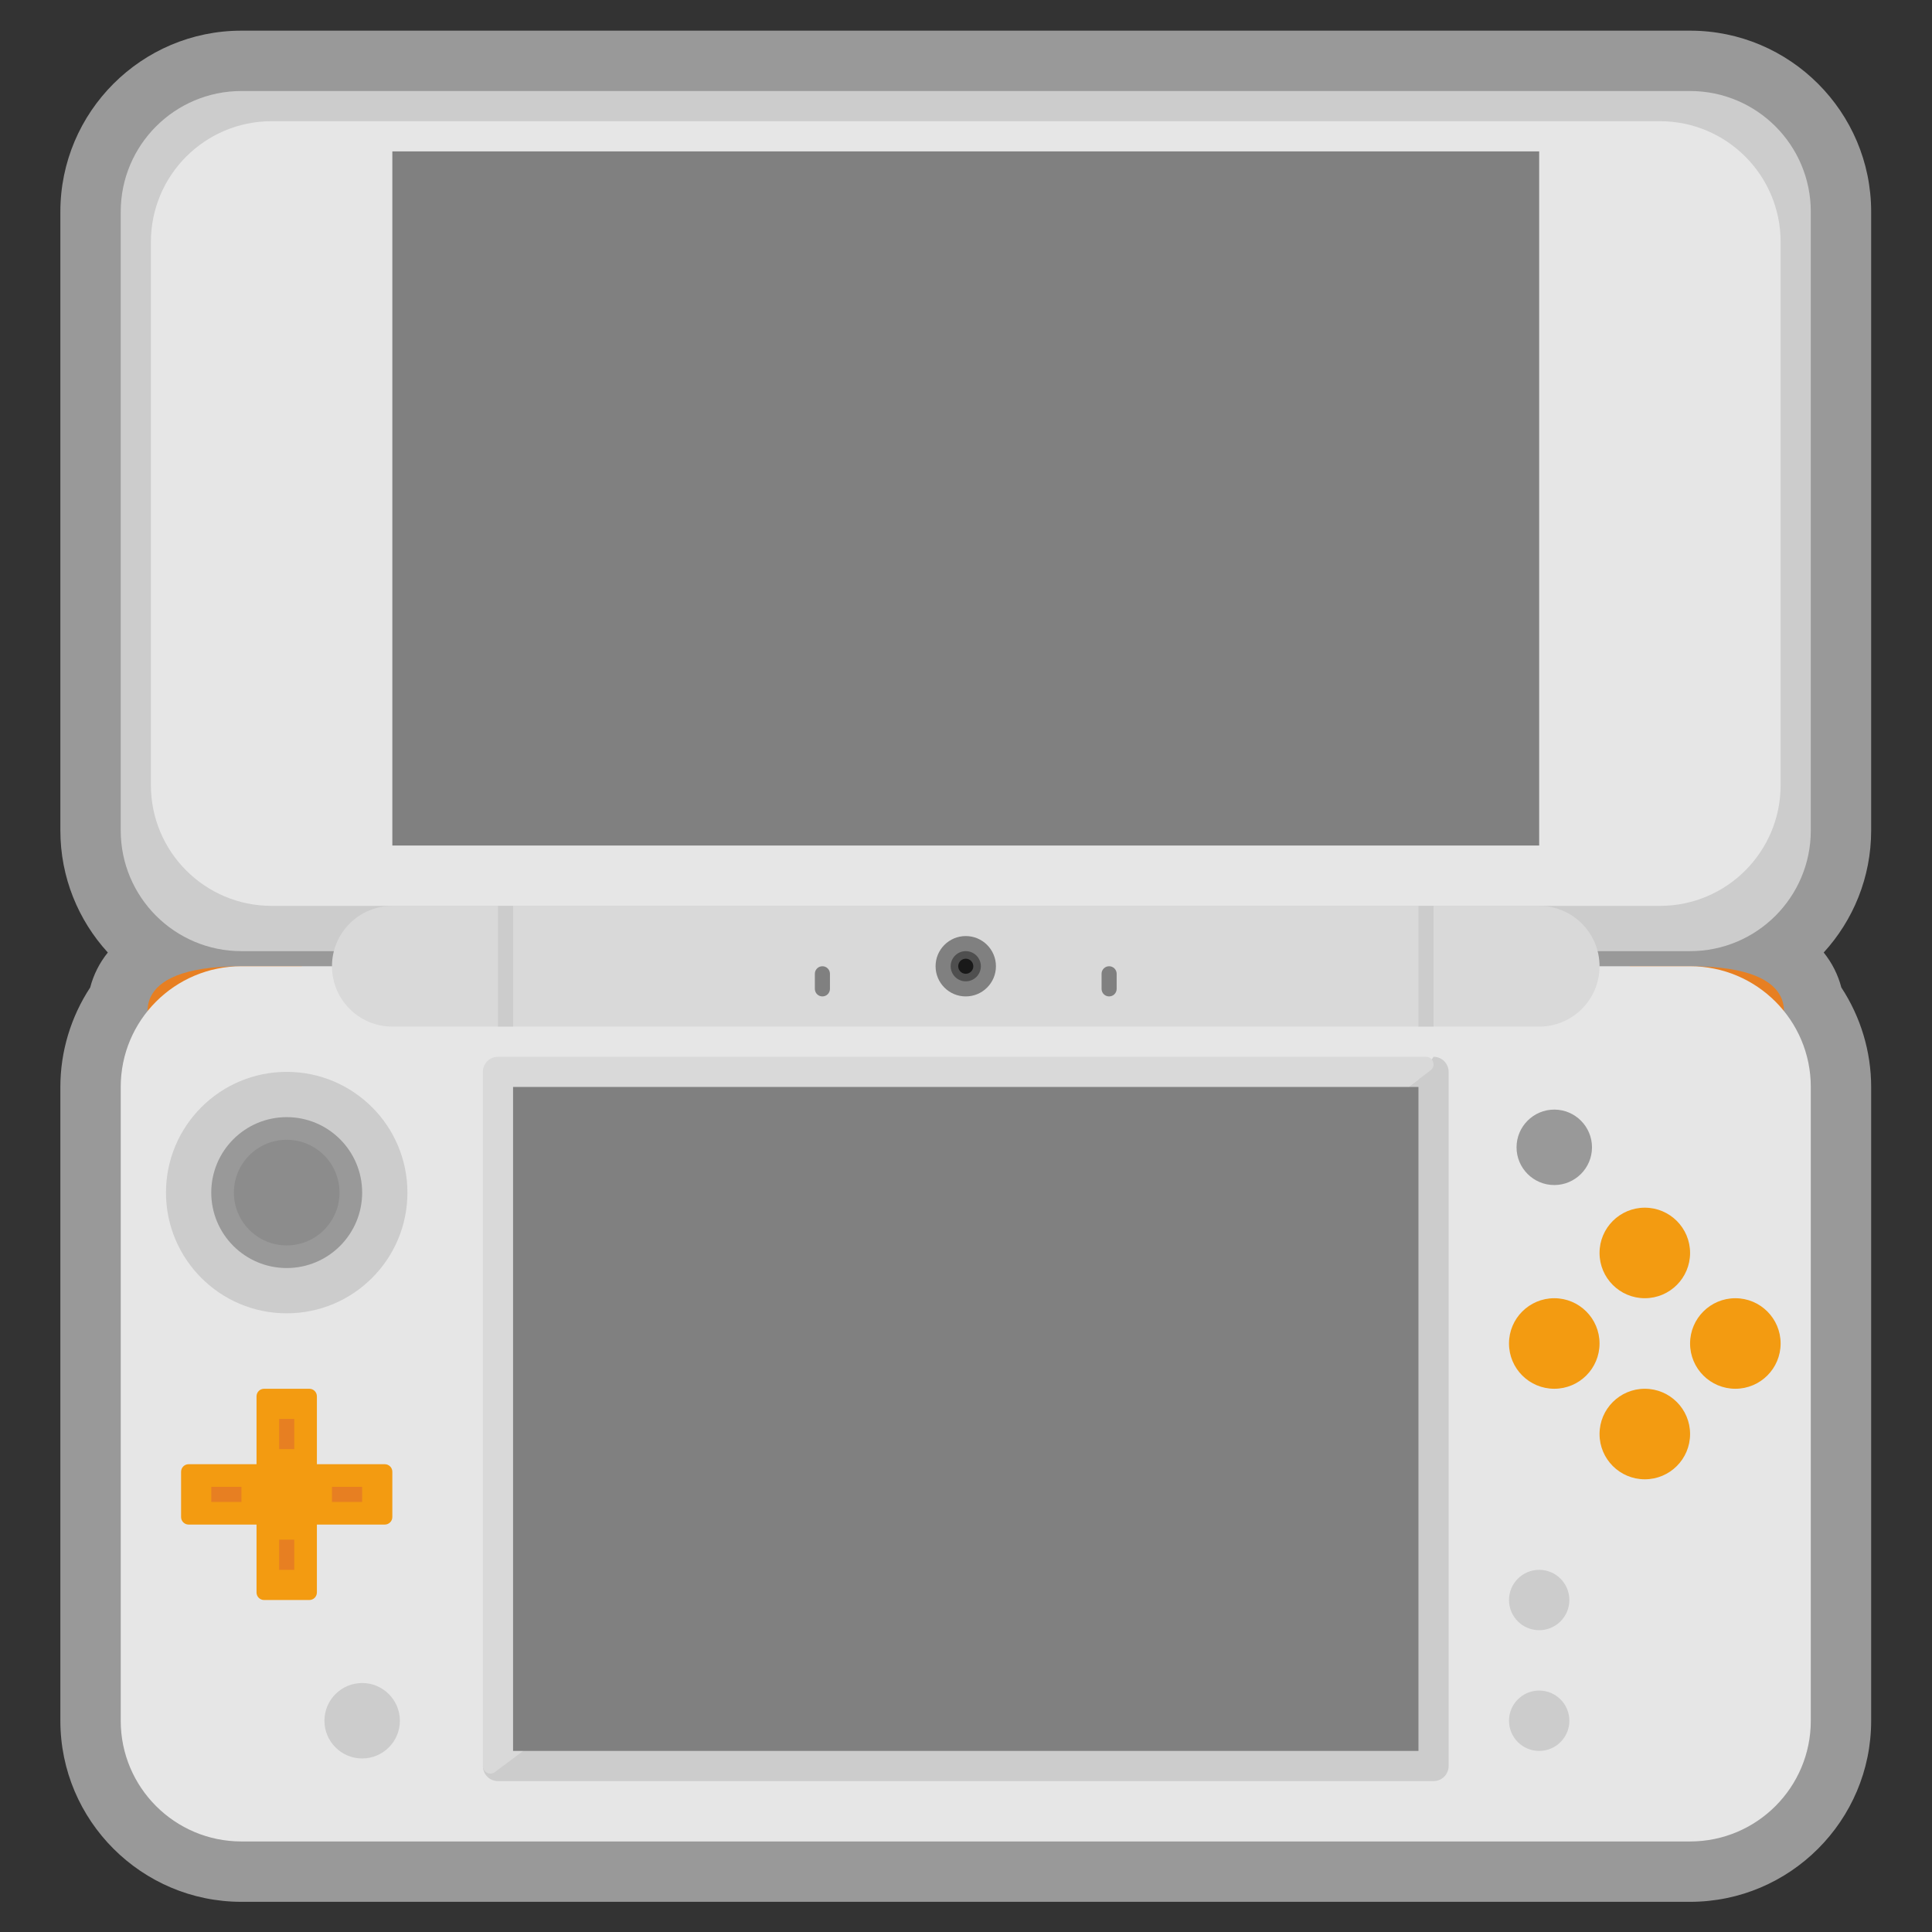 <?xml version="1.0" encoding="UTF-8" standalone="no"?>
<svg
   xmlns:dc="http://purl.org/dc/elements/1.1/"
   xmlns:cc="http://creativecommons.org/ns#"
   xmlns:rdf="http://www.w3.org/1999/02/22-rdf-syntax-ns#"
   xmlns:svg="http://www.w3.org/2000/svg"
   xmlns="http://www.w3.org/2000/svg"
   viewBox="0 0 341.333 341.333"
   height="256"
   width="256"
   xml:space="preserve"
   id="svg2"
   version="1.1"><rect x="0" y="0" width="341.333" height="341.333" fill="#333333" stroke="none"/><defs
     id="defs6"><clipPath
       id="clipPath18"
       clipPathUnits="userSpaceOnUse"><path
         id="path16"
         d="M 0,256 H 256 V 0 H 0 Z" /></clipPath><clipPath
       id="clipPath26"
       clipPathUnits="userSpaceOnUse"><path
         id="path24"
         d="M 8,252 H 248 V 4 H 8 Z" /></clipPath></defs><g
     transform="matrix(1.333,0,0,-1.333,0,341.333)"
     id="g10"><g
       id="g12"><g
         clip-path="url(#clipPath18)"
         id="g14"><g
           id="g20"><g
             id="g22" /><g
             id="g34"><g
               style="opacity:0.5"
               id="g32"
               clip-path="url(#clipPath26)"><g
                 id="g30"
                 transform="translate(248,228)"><path
                   id="path28"
                   style="fill:#ffffff;fill-opacity:1;fill-rule:nonzero;stroke:none"
                   d="m 0,0 c 0,13.233 -10.767,24 -24,24 h -192 c -13.233,0 -24,-10.767 -24,-24 v -82 c 0,-6.229 2.386,-11.911 6.29,-16.181 -1.109,-1.378 -1.9,-2.953 -2.337,-4.635 -2.562,-3.899 -3.953,-8.5 -3.953,-13.184 v -84 c 0,-13.233 10.767,-24 24,-24 h 192 c 13.233,0 24,10.767 24,24 v 84 c 0,4.684 -1.391,9.285 -3.953,13.184 -0.437,1.682 -1.228,3.257 -2.337,4.635 C -2.386,-93.911 0,-88.229 0,-82 Z" /></g></g></g></g><g
           transform="translate(20,120)"
           id="g36"><path
             id="path38"
             style="fill:#e77f22;fill-opacity:1;fill-rule:nonzero;stroke:none"
             d="m 0,0 c 0,0 -4,8 12,8 h 8 V 0 Z" /></g><g
           transform="translate(236,120)"
           id="g40"><path
             id="path42"
             style="fill:#e77f22;fill-opacity:1;fill-rule:nonzero;stroke:none"
             d="m 0,0 c 0,0 4,8 -12,8 h -8 V 0 Z" /></g><g
           transform="translate(224,12)"
           id="g44"><path
             id="path46"
             style="fill:#e6e6e6;fill-opacity:1;fill-rule:nonzero;stroke:none"
             d="m 0,0 h -192 c -8.836,0 -16,7.163 -16,16 v 84 c 0,8.837 7.164,16 16,16 H 0 c 8.837,0 16,-7.163 16,-16 V 16 C 16,7.163 8.837,0 0,0" /></g><g
           transform="translate(224,130)"
           id="g48"><path
             id="path50"
             style="fill:#cccccc;fill-opacity:1;fill-rule:nonzero;stroke:none"
             d="m 0,0 h -192 c -8.836,0 -16,7.164 -16,16 v 82 c 0,8.836 7.164,16 16,16 H 0 c 8.837,0 16,-7.164 16,-16 V 16 C 16,7.164 8.837,0 0,0" /></g><g
           transform="translate(220,136)"
           id="g52"><path
             id="path54"
             style="fill:#e6e6e6;fill-opacity:1;fill-rule:nonzero;stroke:none"
             d="m 0,0 h -184 c -8.836,0 -16,7.164 -16,16 v 72 c 0,8.836 7.164,16 16,16 H 0 c 8.837,0 16,-7.164 16,-16 V 16 C 16,7.164 8.837,0 0,0" /></g><g
           transform="translate(188,113)"
           id="g56"><path
             id="path58"
             style="fill:#cccccc;fill-opacity:1;fill-rule:nonzero;stroke:none"
             d="m 0,0 -116,-87 -8,-4 c 0,-1.104 0.896,-2 2,-2 h 6 118 c 1.104,0 2,0.896 2,2 V -1 1 C 4,2.104 3.104,3 2,3 Z" /></g><g
           transform="translate(64,22)"
           id="g60"><path
             id="path62"
             style="fill:#d9d9d9;fill-opacity:1;fill-rule:nonzero;stroke:none"
             d="m 0,0 v 92 c 0,1.104 0.896,2 2,2 h 123 c 0.961,0 1.369,-1.224 0.6,-1.8 L 1.6,-0.8 C 0.941,-1.294 0,-0.824 0,0" /></g><path
           id="path64"
           style="fill:#808080;fill-opacity:1;fill-rule:nonzero;stroke:none"
           d="M 204,144 H 52 v 92 h 152 z" /><path
           id="path66"
           style="fill:#808080;fill-opacity:1;fill-rule:nonzero;stroke:none"
           d="M 188,24 H 68 v 88 h 120 z" /><g
           transform="translate(204,120)"
           id="g68"><path
             id="path70"
             style="fill:#d9d9d9;fill-opacity:1;fill-rule:nonzero;stroke:none"
             d="m 0,0 h -152 c -4.418,0 -8,3.582 -8,8 0,4.418 3.582,8 8,8 H 0 C 4.418,16 8,12.418 8,8 8,3.582 4.418,0 0,0" /></g><path
           id="path72"
           style="fill:#cccccc;fill-opacity:1;fill-rule:nonzero;stroke:none"
           d="m 68,120 h -2 v 16 h 2 z" /><path
           id="path74"
           style="fill:#cccccc;fill-opacity:1;fill-rule:nonzero;stroke:none"
           d="m 190,120 h -2 v 16 h 2 z" /><g
           transform="translate(147,124)"
           id="g76"><path
             id="path78"
             style="fill:#808080;fill-opacity:1;fill-rule:nonzero;stroke:none"
             d="M 0,0 V 0 C -0.553,0 -1,0.447 -1,1 V 3 C -1,3.552 -0.553,4 0,4 0.553,4 1,3.552 1,3 V 1 C 1,0.447 0.553,0 0,0" /></g><g
           transform="translate(109,124)"
           id="g80"><path
             id="path82"
             style="fill:#808080;fill-opacity:1;fill-rule:nonzero;stroke:none"
             d="M 0,0 V 0 C -0.552,0 -1,0.447 -1,1 V 3 C -1,3.552 -0.552,4 0,4 0.552,4 1,3.552 1,3 V 1 C 1,0.447 0.552,0 0,0" /></g><g
           transform="translate(132,128)"
           id="g84"><path
             id="path86"
             style="fill:#808080;fill-opacity:1;fill-rule:nonzero;stroke:none"
             d="m 0,0 c 0,-2.209 -1.791,-4 -4,-4 -2.209,0 -4,1.791 -4,4 0,2.209 1.791,4 4,4 2.209,0 4,-1.791 4,-4" /></g><g
           transform="translate(126,128)"
           id="g88"><path
             id="path90"
             style="fill:#4f4f4f;fill-opacity:1;fill-rule:nonzero;stroke:none"
             d="M 0,0 C 0,1.104 0.896,2 2,2 3.104,2 4,1.104 4,0 4,-1.104 3.104,-2 2,-2 0.896,-2 0,-1.104 0,0" /></g><g
           transform="translate(129,128)"
           id="g92"><path
             id="path94"
             style="fill:#191919;fill-opacity:1;fill-rule:nonzero;stroke:none"
             d="m 0,0 c 0,-0.552 -0.448,-1 -1,-1 -0.552,0 -1,0.448 -1,1 0,0.552 0.448,1 1,1 0.552,0 1,-0.448 1,-1" /></g><g
           transform="translate(51,62)"
           id="g96"><path
             id="path98"
             style="fill:#f39b11;fill-opacity:1;fill-rule:nonzero;stroke:none"
             d="m 0,0 h -9 v 9 c 0,0.553 -0.448,1 -1,1 h -6 c -0.552,0 -1,-0.447 -1,-1 V 0 h -9 c -0.552,0 -1,-0.447 -1,-1 v -6 c 0,-0.553 0.448,-1 1,-1 h 9 v -9 c 0,-0.553 0.448,-1 1,-1 h 6 c 0.552,0 1,0.447 1,1 v 9 h 9 c 0.552,0 1,0.447 1,1 v 6 C 1,-0.447 0.552,0 0,0" /></g><path
           id="path100"
           style="fill:#e77f22;fill-opacity:1;fill-rule:nonzero;stroke:none"
           d="m 32,57 h -4 v 2 h 4 z" /><path
           id="path102"
           style="fill:#e77f22;fill-opacity:1;fill-rule:nonzero;stroke:none"
           d="m 48,57 h -4 v 2 h 4 z" /><path
           id="path104"
           style="fill:#e77f22;fill-opacity:1;fill-rule:nonzero;stroke:none"
           d="m 37,68 h 2 v -4 h -2 z" /><path
           id="path106"
           style="fill:#e77f22;fill-opacity:1;fill-rule:nonzero;stroke:none"
           d="m 37,52 h 2 v -4 h -2 z" /><g
           transform="translate(54,98)"
           id="g108"><path
             id="path110"
             style="fill:#cccccc;fill-opacity:1;fill-rule:nonzero;stroke:none"
             d="m 0,0 c 0,-8.837 -7.164,-16 -16,-16 -8.836,0 -16,7.163 -16,16 0,8.837 7.164,16 16,16 C -7.164,16 0,8.837 0,0" /></g><g
           transform="translate(48,98)"
           id="g112"><path
             id="path114"
             style="fill:#999999;fill-opacity:1;fill-rule:nonzero;stroke:none"
             d="m 0,0 c 0,-5.522 -4.477,-10 -10,-10 -5.523,0 -10,4.478 -10,10 0,5.522 4.477,10 10,10 C -4.477,10 0,5.522 0,0" /></g><g
           transform="translate(45,98)"
           id="g116"><path
             id="path118"
             style="fill:#8c8c8c;fill-opacity:1;fill-rule:nonzero;stroke:none"
             d="m 0,0 c 0,-3.866 -3.134,-7 -7,-7 -3.866,0 -7,3.134 -7,7 0,3.866 3.134,7 7,7 3.866,0 7,-3.134 7,-7" /></g><g
           transform="translate(48,33)"
           id="g120"><path
             id="path122"
             style="fill:#cccccc;fill-opacity:1;fill-rule:nonzero;stroke:none"
             d="m 0,0 c -2.757,0 -5,-2.243 -5,-5 0,-2.757 2.243,-5 5,-5 2.757,0 5,2.243 5,5 0,2.757 -2.243,5 -5,5" /></g><g
           transform="translate(206,109)"
           id="g124"><path
             id="path126"
             style="fill:#999999;fill-opacity:1;fill-rule:nonzero;stroke:none"
             d="m 0,0 c -2.757,0 -5,-2.243 -5,-5 0,-2.757 2.243,-5 5,-5 2.757,0 5,2.243 5,5 0,2.757 -2.243,5 -5,5" /></g><g
           transform="translate(208,44)"
           id="g128"><path
             id="path130"
             style="fill:#cccccc;fill-opacity:1;fill-rule:nonzero;stroke:none"
             d="m 0,0 c 0,-2.209 -1.791,-4 -4,-4 -2.209,0 -4,1.791 -4,4 0,2.209 1.791,4 4,4 2.209,0 4,-1.791 4,-4" /></g><g
           transform="translate(208,28)"
           id="g132"><path
             id="path134"
             style="fill:#cccccc;fill-opacity:1;fill-rule:nonzero;stroke:none"
             d="m 0,0 c 0,-2.209 -1.791,-4 -4,-4 -2.209,0 -4,1.791 -4,4 0,2.209 1.791,4 4,4 2.209,0 4,-1.791 4,-4" /></g><g
           transform="translate(224,90)"
           id="g136"><path
             id="path138"
             style="fill:#f39b11;fill-opacity:1;fill-rule:nonzero;stroke:none"
             d="m 0,0 c 0,-3.313 -2.687,-6 -6,-6 -3.313,0 -6,2.687 -6,6 0,3.313 2.687,6 6,6 3.313,0 6,-2.687 6,-6" /></g><g
           transform="translate(224,66)"
           id="g140"><path
             id="path142"
             style="fill:#f39b11;fill-opacity:1;fill-rule:nonzero;stroke:none"
             d="m 0,0 c 0,-3.313 -2.687,-6 -6,-6 -3.313,0 -6,2.687 -6,6 0,3.313 2.687,6 6,6 3.313,0 6,-2.687 6,-6" /></g><g
           transform="translate(236,78)"
           id="g144"><path
             id="path146"
             style="fill:#f39b11;fill-opacity:1;fill-rule:nonzero;stroke:none"
             d="m 0,0 c 0,-3.313 -2.687,-6 -6,-6 -3.313,0 -6,2.687 -6,6 0,3.313 2.687,6 6,6 3.313,0 6,-2.687 6,-6" /></g><g
           transform="translate(212,78)"
           id="g148"><path
             id="path150"
             style="fill:#f39b11;fill-opacity:1;fill-rule:nonzero;stroke:none"
             d="m 0,0 c 0,-3.313 -2.687,-6 -6,-6 -3.313,0 -6,2.687 -6,6 0,3.313 2.687,6 6,6 3.313,0 6,-2.687 6,-6" /></g></g></g></g></svg>